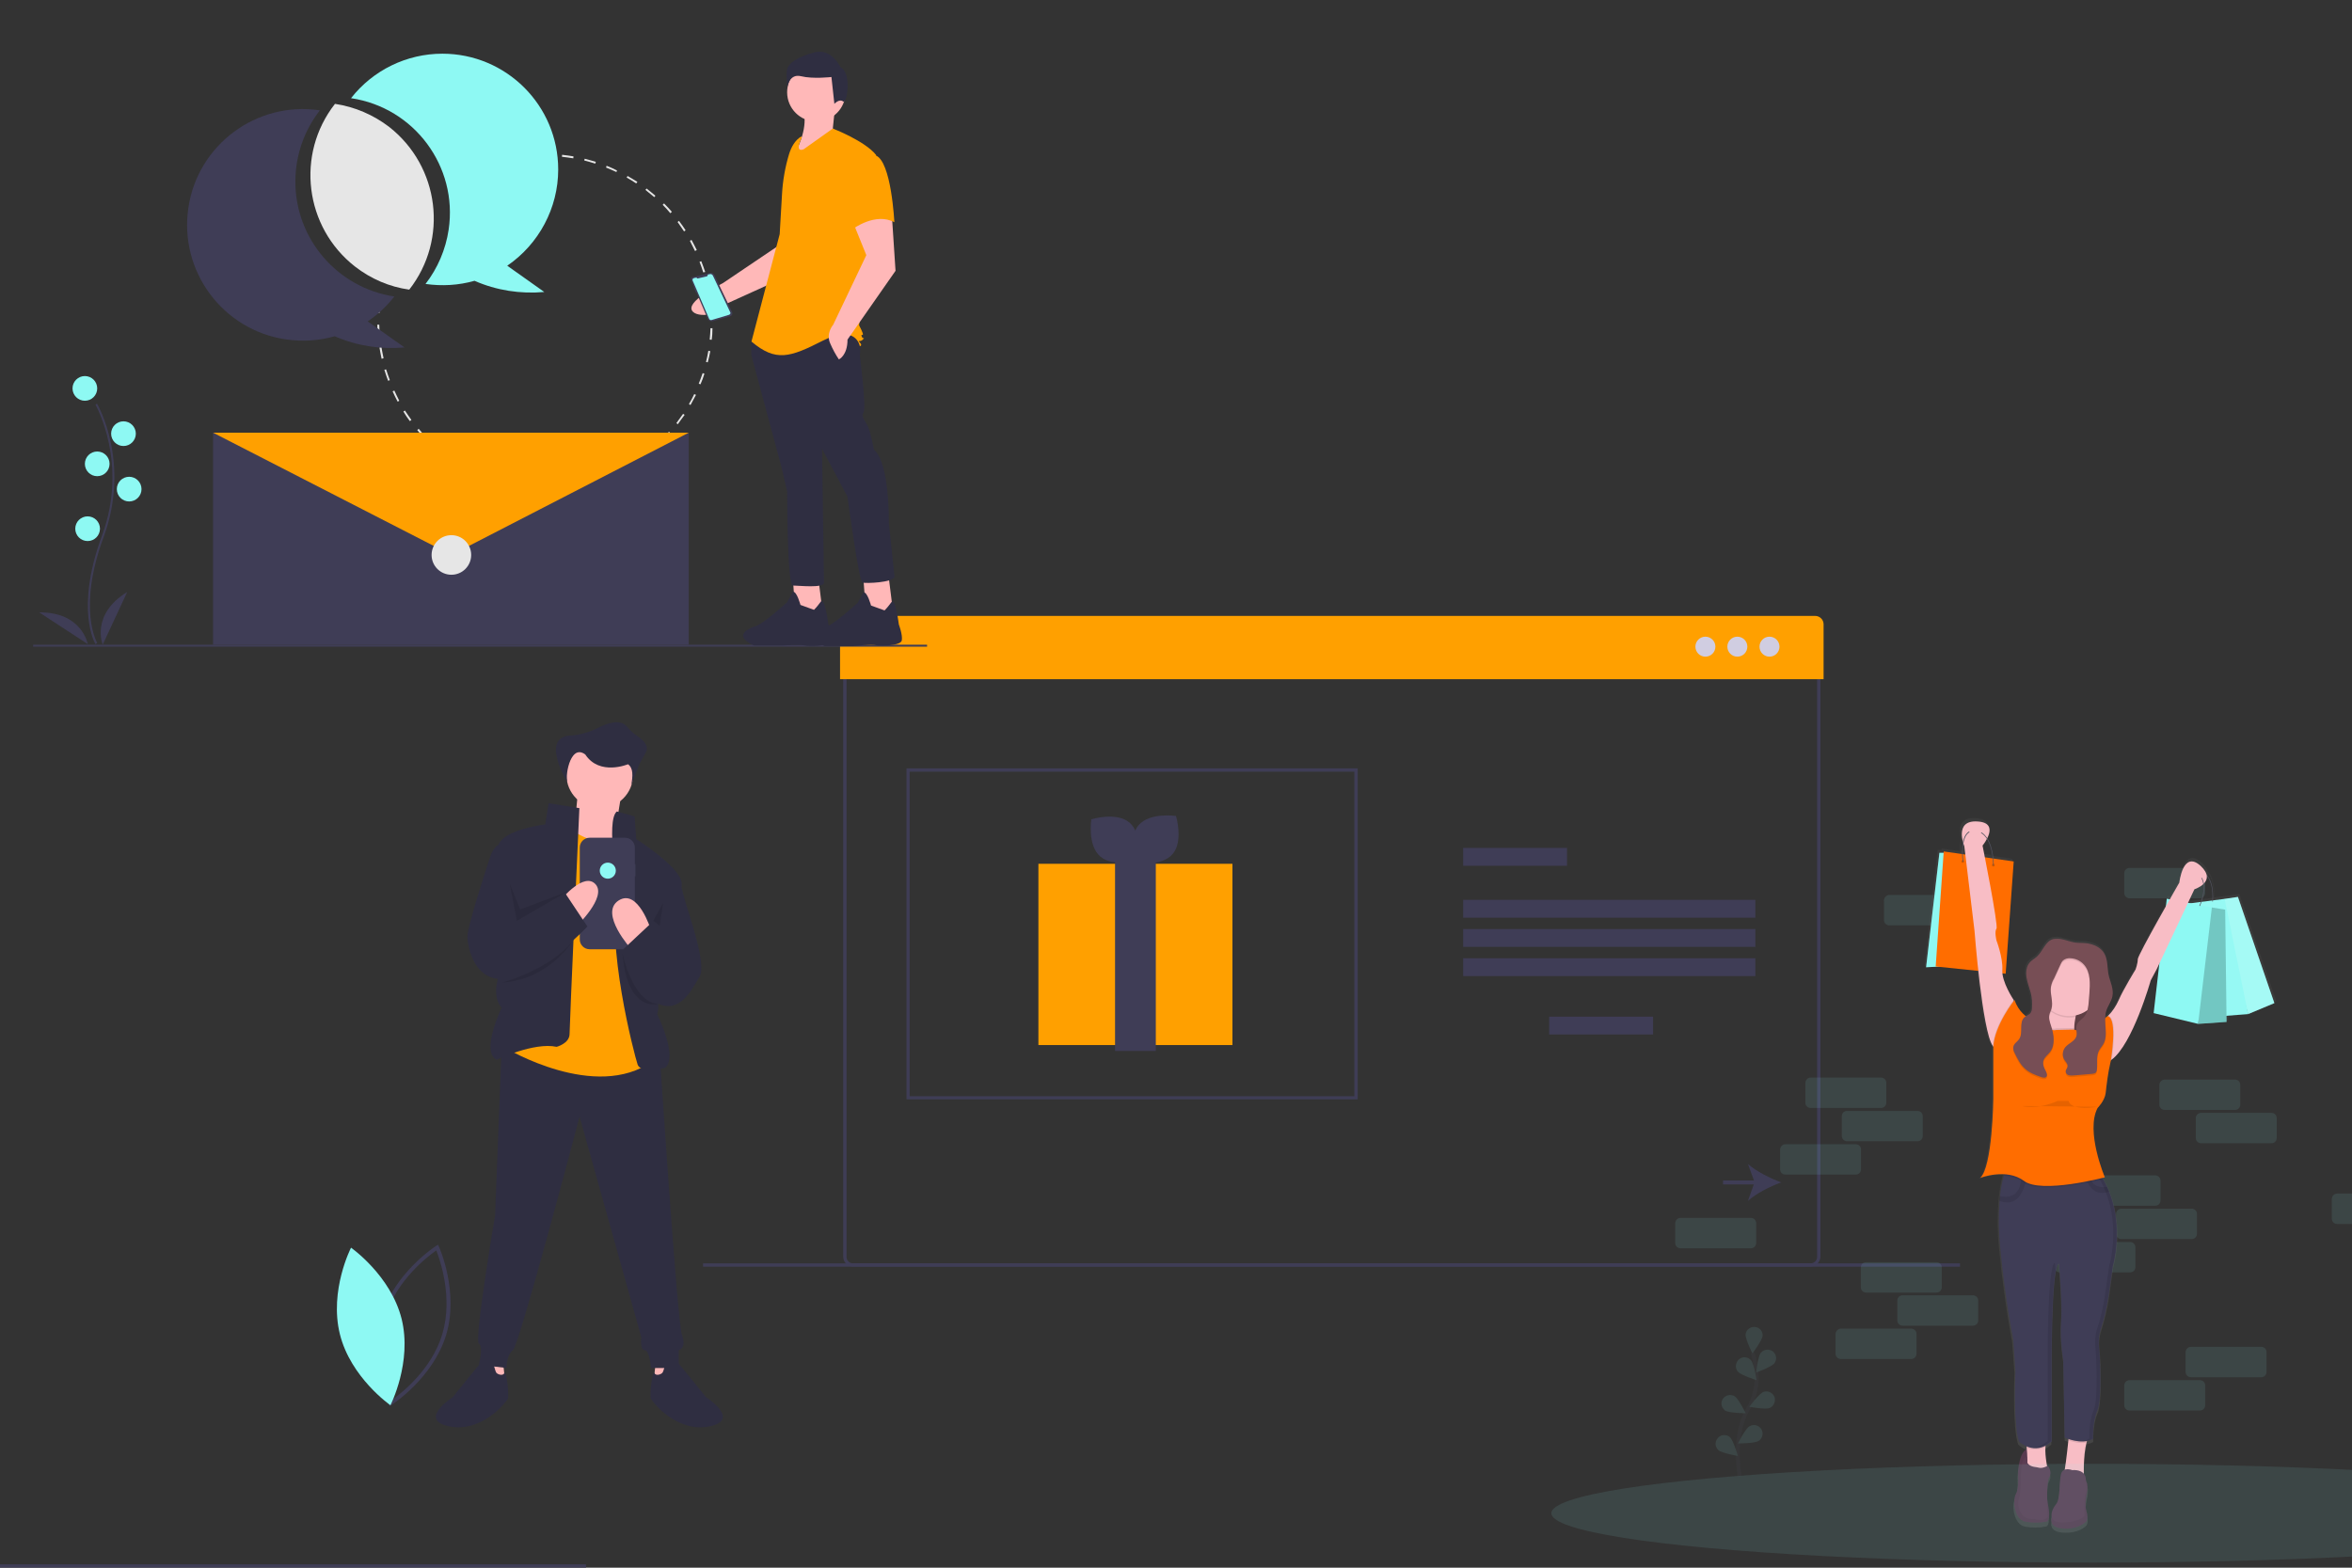 <?xml version="1.0" encoding="utf-8"?>
<!-- Generator: Adobe Illustrator 24.3.0, SVG Export Plug-In . SVG Version: 6.00 Build 0)  -->
<svg version="1.1" id="aced5027-7764-4d9c-85f3-702f4c5cb940"
	 xmlns="http://www.w3.org/2000/svg" xmlns:xlink="http://www.w3.org/1999/xlink" x="0px" y="0px" viewBox="0 0 1200 800"
	 style="enable-background:new 0 0 1200 800;" xml:space="preserve">
<rect x="0" y="0" width="1200" height="800" fill="#333333" stroke="none"/>
<style type="text/css">
	.st0{fill:#3F3D56;}
	.st1{fill:#8EF9F3;}
	.st2{fill:#FFA000;}
	.st3{fill:#D0CDE1;}
	.st4{fill:#FFB8B8;}
	.st5{fill:#2F2E41;}
	.st6{opacity:0.1;enable-background:new    ;}
	.st7{fill:#E6E6E6;}
	.st8{opacity:0.1;fill:#8EF9F3;enable-background:new    ;}
	.st9{fill:url(#SVGID_1_);}
	.st10{opacity:0.2;fill:#FFFFFF;enable-background:new    ;}
	.st11{opacity:7.000000e-02;fill:#FFFFFF;enable-background:new    ;}
	.st12{fill:#535461;}
	.st13{fill:#774E55;}
	.st14{opacity:0.2;enable-background:new    ;}
	.st15{opacity:0.2;fill:#8EF9F3;enable-background:new    ;}
	.st16{fill:#FF6D00;}
	.st17{fill:#5C3D53;}
	.st18{opacity:5.000000e-02;enable-background:new    ;}
	.st19{fill:#F8BDC5;}
	.st20{opacity:0.1;}
	.st21{fill:none;stroke:#535461;stroke-width:2;stroke-miterlimit:10;}
</style>
<g>
	<rect y="798.3" class="st0" width="299" height="2"/>
	<g>
		<path class="st0" d="M198.8,717.5l-0.5-1.1c-0.1-0.2-10.3-23-3.6-45s27.6-35.5,27.8-35.6l1-0.6l0.5,1.1c0.1,0.2,10.3,23,3.6,45
			s-27.6,35.5-27.8,35.6L198.8,717.5z M196.6,672c-5.5,18.6,1.2,37.8,3.1,42.6c4.1-2.9,20.5-15.2,26-33.9
			c5.5-18.6-1.2-37.8-3.1-42.6C218.4,641,202.1,653.4,196.6,672z"/>
		<path class="st1" d="M204.9,673c5.5,22.2-5.7,44.1-5.7,44.1s-20.3-14.1-25.8-36.3c-5.5-22.3,5.7-44.1,5.7-44.1
			S199.3,650.8,204.9,673z"/>
		<path class="st0" d="M923.7,646.3H435.2c-2.7,0-5-2.2-5-5V340.8c0-2.7,2.2-5,5-5h488.6c2.7,0,5,2.2,5,5v300.6
			C928.7,644.1,926.4,646.3,923.7,646.3z M435.2,337.5c-1.8,0-3.3,1.5-3.3,3.3v300.6c0,1.8,1.5,3.3,3.3,3.3h488.6
			c1.8,0,3.3-1.5,3.3-3.3V340.8c0-1.8-1.5-3.3-3.3-3.3H435.2z"/>
		<path class="st2" d="M926.1,314.3H432.7c-2.3,0-4.1,1.8-4.1,4.1v28.2h501.8v-28.2C930.3,316.1,928.4,314.3,926.1,314.3z"/>
		<circle class="st3" cx="870.1" cy="330" r="5.1"/>
		<circle class="st3" cx="886.4" cy="330" r="5.1"/>
		<circle class="st3" cx="902.8" cy="330" r="5.1"/>
		<path class="st0" d="M692.7,561H462.5V392.1h230.2V561z M464.1,559.4H691V393.8H464.1V559.4L464.1,559.4z"/>
		<rect x="746.5" y="432.7" class="st0" width="53" height="9.1"/>
		<rect x="790.4" y="518.8" class="st0" width="53" height="9.1"/>
		<rect x="746.5" y="459.2" class="st0" width="149.1" height="9.1"/>
		<rect x="746.5" y="474.1" class="st0" width="149.1" height="9.1"/>
		<rect x="746.5" y="489" class="st0" width="149.1" height="9.1"/>
		<path class="st0" d="M891.8,612.8c4.3-3.8,11.3-7.4,17-9.4c-5.6-2.1-12.7-5.6-17-9.4l3.1,8.4h-15.8v2h15.7L891.8,612.8z"/>
		<rect x="358.7" y="644.7" class="st0" width="641.3" height="1.7"/>
		<rect x="529.8" y="440.8" class="st2" width="99" height="92.5"/>
		<rect x="568.9" y="438.3" class="st0" width="20.8" height="98"/>
		<path class="st0" d="M576.3,419.8c6.6,5.7,4.6,19,4.6,19s-12.8,4.1-19.5-1.7c-6.7-5.7-4.6-19-4.6-19S569.6,414.1,576.3,419.8z"/>
		<path class="st0" d="M598.3,435.8c-5.6,6.6-19,4.6-19,4.6s-4.1-12.8,1.7-19.4c5.8-6.6,19-4.6,19-4.6S603.9,429.2,598.3,435.8z"/>
		<polygon class="st4" points="256.7,695.6 257.5,703 250.1,702.2 250.1,693.1 		"/>
		<polygon class="st4" points="334.5,695.6 333.7,703 341.2,702.2 341.2,693.1 		"/>
		<path class="st5" d="M255.9,534.9l-3.3,85.3c0,0-10.8,63.8-8.3,65.4c2.5,1.7,0,10.8,0,10.8l14.1,1.7c0,0,0-6.6,3.3-9.1
			c3.3-2.5,34-119.2,34-119.2l31.5,112.6c0,0-0.8,6.6,1.7,6.6s3.3,9.1,3.3,9.1h14.1V689c0,0,4.1-0.8,1.7-7.5
			c-2.5-6.6-11.6-146.6-11.6-146.6H255.9L255.9,534.9z"/>
		<path class="st5" d="M251.7,695.6c0,0-4.1-2.5-5.8-0.8C244.2,696.5,231,713,231,713s-18.2,11.6-1.7,14.9
			c16.6,3.3,29-12.4,29.8-14.1c0.8-1.7-0.8-14.9-1.7-13.2c-0.8,1.7-3.3,0.8-4.1,0C252.6,699.7,251.7,695.6,251.7,695.6z"/>
		<path class="st5" d="M339.5,695.6c0,0,4.1-2.5,5.8-0.8c1.7,1.7,14.9,18.2,14.9,18.2s18.2,11.6,1.7,14.9
			c-16.6,3.3-29-12.4-29.8-14.1c-0.8-1.7,0.8-14.9,1.7-13.2c0.8,1.7,3.3,0.8,4.1,0C338.7,699.7,339.5,695.6,339.5,695.6z"/>
		<circle class="st4" cx="306" cy="395.4" r="17"/>
		<polygon class="st4" points="294.8,404.9 292.3,430.6 312.2,434.8 317.2,404.1 		"/>
		<path class="st2" d="M315.5,424.8c0,0-5,10.8-23.2-0.8l-34,111c0,0,45.5,27.3,74.5,6.6l-9.9-111.8L315.5,424.8z"/>
		<path class="st5" d="M295.6,412.4l-15.7-2.5l-1.7,10.8c0,0-21.5,2.5-24,10.8l2.5,61.3c0,0-7.5,13.2-0.8,21.5
			c0,0-10.8,22.4-2.5,26.5c0,0,19-9.1,30.6-6.6c0,0,6.6-1.7,6.6-6.6S295.6,412.4,295.6,412.4z"/>
		<path class="st5" d="M314.7,414.1l9.1,2.5l0.8,11.6c0,0,22.4,14.1,23.2,22.4c0.8,8.3-16.6,48-16.6,48s6.6,11.6,4.1,19
			c0,0,10.8,21.5,4.1,27.3c0,0-12.4,3.3-14.1-1.7s-16.6-62.1-9.9-89.4C315.5,453.8,308.9,419,314.7,414.1z"/>
		<path class="st0" d="M324.2,441h-0.3v-8.5c0-2.7-2.2-5-5-5l0,0h-18.1c-2.7,0-5,2.2-5,5l0,0v46.9c0,2.7,2.2,5,5,5l0,0h18.1
			c2.7,0,5-2.2,5-5l0,0v-32.2h0.3V441z"/>
		<path class="st4" d="M332.1,474.5c0,0-6.6-21.5-16.6-14.9c-9.9,6.6,6.6,24.8,6.6,24.8L332.1,474.5z"/>
		<path class="st4" d="M286.5,458.8c0,0,11.6-14.1,17.4-7.5s-9.9,21.5-9.9,21.5L286.5,458.8z"/>
		<path class="st5" d="M256.7,430.6c0,0-4.1-0.8-6.6,6.6c-2.5,7.5-11.6,35.6-11.6,40.6s3.3,24.8,21.5,21.5
			c18.2-3.3,39.7-26.5,39.7-26.5l-11.6-17.4l-24.8,14.9L256.7,430.6z"/>
		<polygon class="st6" points="260.3,452.1 263.7,469.9 289.4,455 265.4,464.1 260.1,451 		"/>
		<polygon class="st6" points="333.3,469.9 336.6,472.4 338.3,460.8 		"/>
		<path class="st6" d="M256.3,501.4c0,0,24.3-6.6,35.8-21.1C292.1,480.3,280.3,499.8,256.3,501.4z"/>
		<path class="st6" d="M317.6,486.5c0,0,5.1,25.1,18.3,25.8C335.9,512.3,320,517.1,317.6,486.5z"/>
		<path class="st5" d="M344.5,447.2c0,0,2.5,1.7,4.1,9.1c1.7,7.5,12.4,35.6,8.3,42.2c-4.1,6.6-10.8,21.5-24.8,11.6L318,484.4
			l14.1-13.2l5.8,4.1L344.5,447.2z"/>
		<path class="st5" d="M289.7,399.7c0,0-14.2-23.1,0.9-24.3c5.1-0.3,10-1.7,14.6-4c5.1-2.6,11.3-4.5,14.7-0.6
			c1.5,1.8,3.1,3.4,5.1,4.7c3,2,6.4,5.1,4.5,8.5l-3.1,5.6l-4.4,11.2c1-4.8,1.1-8.9-1.6-10.8c0,0-14.5,6.1-21.8-5
			C290.5,379,287.9,398.2,289.7,399.7z"/>
		<circle class="st1" cx="310.1" cy="444.3" r="4.1"/>
	</g>
</g>
<g>
	<path class="st7" d="M280.9,79.7c-1,0-1.9-0.1-2.9-0.1v-1c1,0,2,0,2.9,0.1V79.7z"/>
	<path class="st7" d="M278.1,249.8c-1.3,0-2.6,0-3.9-0.1l0.1-1c1.9,0.1,3.9,0.1,5.8,0.1v1C279.4,249.8,278.7,249.8,278.1,249.8z
		 M286,249.4l-0.1-1c1.9-0.2,3.9-0.4,5.8-0.7l0.2,1C289.8,248.9,287.9,249.2,286,249.4z M268.4,249.2c-2-0.2-3.9-0.5-5.8-0.8
		l0.2-0.9c1.9,0.3,3.8,0.7,5.8,0.8L268.4,249.2z M297.5,247.5l-0.2-0.9c1.9-0.4,3.8-0.9,5.6-1.5l0.2,0.9
		C301.3,246.6,299.4,247.1,297.5,247.5z M256.8,247.1c-1.9-0.5-3.8-1.1-5.6-1.6l0.3-0.9c1.8,0.6,3.7,1.2,5.6,1.6L256.8,247.1z
		 M308.7,244.1l-0.3-0.9c1.8-0.7,3.6-1.5,5.3-2.2l0.4,0.9C312.4,242.6,310.6,243.4,308.7,244.1L308.7,244.1z M245.7,243.4
		c-1.8-0.7-3.6-1.6-5.3-2.4l0.4-0.8c1.7,0.8,3.5,1.6,5.3,2.4L245.7,243.4z M319.4,239.2l-0.5-0.8c1.6-0.9,3.4-1.9,4.9-3l0.5,0.8
		C322.7,237.2,321,238.3,319.4,239.2z M235.2,238.3c-1.7-1-3.4-2.1-4.9-3.1l0.6-0.8c1.6,1.1,3.2,2.1,4.9,3L235.2,238.3z
		 M329.1,232.8l-0.6-0.7c1.6-1.2,3-2.4,4.5-3.6l0.7,0.7C332.3,230.4,330.7,231.7,329.1,232.8L329.1,232.8z M225.5,231.7
		c-1.6-1.2-3-2.5-4.5-3.8l0.7-0.7c1.4,1.3,3,2.5,4.4,3.7L225.5,231.7z M338,225.2l-0.7-0.7c1.4-1.3,2.7-2.8,4-4.2l0.7,0.7
		C340.8,222.4,339.4,223.9,338,225.2z M216.8,223.9c-1.4-1.4-2.7-2.9-3.9-4.4l0.7-0.7c1.2,1.5,2.5,2.9,3.9,4.3L216.8,223.9z
		 M345.8,216.5l-0.7-0.6c1.2-1.6,2.3-3.1,3.4-4.7l0.8,0.5C348.1,213.2,347,214.9,345.8,216.5L345.8,216.5z M209.1,214.9
		c-1.2-1.6-2.3-3.2-3.3-4.9l0.8-0.5c1.1,1.6,2.1,3.2,3.3,4.8L209.1,214.9z M352.3,206.7l-0.8-0.5c1-1.6,1.9-3.4,2.7-5.1l0.9,0.4
		C354.2,203.2,353.3,204.9,352.3,206.7L352.3,206.7z M202.9,205c-0.9-1.7-1.8-3.5-2.6-5.3l0.9-0.4c0.8,1.7,1.6,3.5,2.5,5.2
		L202.9,205z M357.4,196.1l-0.9-0.3c0.7-1.8,1.4-3.6,2-5.4l0.9,0.3C358.9,192.4,358.2,194.3,357.4,196.1z M198,194.3
		c-0.7-1.8-1.3-3.7-1.9-5.6l0.9-0.2c0.6,1.8,1.2,3.7,1.9,5.5L198,194.3z M361.1,184.9l-0.9-0.2c0.5-1.9,0.9-3.8,1.2-5.7l1,0.2
		C362,181.2,361.6,183.1,361.1,184.9z M194.7,183.1c-0.4-1.9-0.8-3.9-1.1-5.8l1-0.2c0.3,1.9,0.7,3.8,1.1,5.7L194.7,183.1z
		 M363.1,173.4l-1-0.1c0.2-1.9,0.3-3.9,0.4-5.8h1C363.5,169.5,363.4,171.5,363.1,173.4z M192.8,171.5c-0.2-2-0.2-3.9-0.3-5.8h1
		c0,1.9,0.2,3.9,0.3,5.8L192.8,171.5z M362.6,161.8c-0.1-1.9-0.2-3.9-0.3-5.8l1-0.1c0.2,2,0.3,3.9,0.3,5.8H362.6z M361.6,150.2
		c-0.3-1.9-0.7-3.8-1.2-5.7l0.9-0.2c0.4,1.9,0.8,3.8,1.2,5.8L361.6,150.2z M358.8,139c-0.6-1.8-1.2-3.7-1.9-5.4l0.9-0.3
		c0.7,1.8,1.4,3.7,2,5.5L358.8,139z M354.6,128.1c-0.8-1.7-1.7-3.5-2.6-5.2l0.8-0.5c1,1.7,1.8,3.5,2.7,5.2L354.6,128.1z M349,118.1
		c-1.1-1.6-2.1-3.2-3.3-4.8l0.7-0.6c1.2,1.6,2.3,3.1,3.4,4.8L349,118.1z M342,108.8c-1.2-1.5-2.5-2.9-3.9-4.3l0.7-0.7
		c1.4,1.4,2.7,2.8,4,4.3L342,108.8z M333.8,100.6c-1.5-1.2-3-2.5-4.5-3.7l0.6-0.7c1.6,1.2,3,2.5,4.5,3.7L333.8,100.6z M324.6,93.6
		c-1.6-1.1-3.3-2.1-4.9-3l0.5-0.8c1.7,1,3.4,2,5,3L324.6,93.6z M314.5,87.8c-1.7-0.8-3.5-1.6-5.3-2.3l0.3-0.9
		c1.8,0.7,3.6,1.5,5.3,2.4L314.5,87.8z M303.7,83.5c-1.8-0.6-3.7-1.1-5.6-1.6l0.2-0.9c1.9,0.5,3.8,1,5.7,1.6L303.7,83.5z
		 M292.5,80.8c-1.9-0.3-3.9-0.6-5.8-0.8l0.1-1c2,0.2,3.9,0.5,5.8,0.8L292.5,80.8z"/>
	<path class="st7" d="M193.6,159.7l-1-0.1c0.1-1,0.1-2,0.2-2.9l1,0.1C193.8,157.8,193.7,158.8,193.6,159.7z"/>
	<polygon class="st0" points="351.4,329 108.7,329 108.7,220.8 230,275.3 351.4,220.8 	"/>
	<polygon class="st2" points="108.7,220.8 351.4,220.8 230.3,283.2 	"/>
	<circle class="st7" cx="230.3" cy="283.2" r="10.1"/>
	<path class="st0" d="M48.7,328.7c-0.1-0.2-2.7-4.5-3.6-13.6c-0.8-8.3-0.3-22.2,6.9-41.7c13.7-36.9-3.1-66.5-3.3-66.9l0.8-0.5
		c0.1,0.1,4.4,7.6,7,19.7c3.4,16,2.1,32.7-3.5,48c-13.7,36.8-3.5,54.2-3.4,54.4L48.7,328.7z"/>
	<circle class="st1" cx="43.3" cy="198.2" r="6.3"/>
	<circle class="st1" cx="63" cy="221.3" r="6.3"/>
	<circle class="st1" cx="49.6" cy="236.7" r="6.3"/>
	<circle class="st1" cx="65.9" cy="249.6" r="6.3"/>
	<circle class="st1" cx="44.7" cy="269.8" r="6.3"/>
	<path class="st0" d="M52.4,329c0,0-6.3-15.4,12.5-26.9L52.4,329z"/>
	<path class="st0" d="M44.8,328.7c0,0-2.9-16.4-24.8-16.2L44.8,328.7z"/>
	<path class="st0" d="M150.7,92.7c0-13.2,4.4-26,12.5-36.4c-32.3-4.8-62.4,17.6-67.1,49.8c-4.8,32.3,17.6,62.4,49.8,67.1
		c8.3,1.2,16.8,0.7,24.9-1.6c11.2,4.9,23.4,6.8,35.6,5.7L187.6,164c5.2-3.5,9.7-7.7,13.6-12.7C172.2,146.9,150.7,122,150.7,92.7z"/>
	<path class="st1" d="M284.8,86.5c0-32.7-26.5-59.1-59.1-59.1c-18.2,0-35.4,8.4-46.6,22.7c32.3,4.8,54.6,34.9,49.8,67.1
		c-1.5,10.1-5.6,19.7-11.8,27.7c8.4,1.2,16.9,0.7,25-1.6c11.2,4.9,23.4,6.8,35.6,5.7l-18.9-13.4C275,124.5,284.8,106.1,284.8,86.5z"
		/>
	<path class="st7" d="M170.9,53c-20.1,25.7-15.5,62.9,10.2,83c8.1,6.3,17.6,10.4,27.7,11.8c20.1-25.7,15.5-62.8-10.2-83
		C190.5,58.6,181,54.5,170.9,53z"/>
	<rect x="16.9" y="329" class="st0" width="456.1" height="1"/>
	<path class="st4" d="M404.3,103.5l-2.9,19l-32.6,22c0,0-17.1,8.2-16,13.3c1,4.5,14.1,4,18.3-3l39-17.7l13-25.8L404.3,103.5z"/>
	<polygon class="st4" points="404.5,294.8 405.9,315 419.9,314 417.5,294.8 	"/>
	<path class="st5" d="M408.4,308.7c0,0-1.9-7.2-3.9-6.7l-2.9,5.3c0,0-13,12-16.9,12.5c0,0-12.5,3.9,0,9.6h14.4c0,0,9.6-0.5,11.5,0
		c1.9,0.5,13,0.5,13.5-2.4c0.5-2.9-1.5-8.6-1.5-8.6s-1.8-14.1-3.8-11.4c-1.1,1.5-2.2,2.9-3.5,4.2L408.4,308.7z"/>
	<polygon class="st4" points="440.5,295.1 442,315.2 455.9,314.3 453.5,295.1 	"/>
	<path class="st5" d="M444.4,309c0,0-1.9-7.2-3.9-6.7l-2.9,5.3c0,0-13,12-16.9,12.5c0,0-12.5,3.9,0,9.6h14.4c0,0,9.6-1,11.5-0.5
		c1.9,0.5,13,0.5,13.5-2.4c0.5-2.9-1.5-8.1-1.5-8.1s-1.8-14.1-3.8-11.4c-1.1,1.5-2.2,2.9-3.5,4.2L444.4,309z"/>
	<path class="st5" d="M385.7,171l-2.4,3.4v6.7l15.4,57.2l2.9,12.5c0,0,0,48,2.9,48s15.9,1.5,15.9-1.5c0-3-1-68.3-1-68.3l13,24.5
		c0,0,5.8,43.3,7.6,43.8c1.9,0.5,15.4,0,16.4-2.9l-2.9-27.4c0,0,0.5-30.8-7.6-37.5c0,0-1.5-8.1-2.9-11.5c-1.5-3.4-3.9-5.3-2.4-7.6
		c1.5-2.4-1.9-28.9-1.9-28.9s1-8.1-1-10.6C435.8,168.7,385.7,171,385.7,171z"/>
	<circle class="st4" cx="416.5" cy="47.1" r="14.9"/>
	<path class="st4" d="M425.9,56l-1,9.6l3.9,3.4l-24.5,11.5c6-10.3,7.8-19.7,4.8-26.4L425.9,56z"/>
	<path class="st2" d="M409,70.4c0,0-3.9,7.6,1,5.8l14.9-10.6c0,0,16.4,6.3,22.1,13.5l-4.8,50.9l-3.9,36c0,0,2.4,4.4,1.9,4.8
		c-0.5,0.5-1-0.5-0.5,1c0.5,1.5,1.9,0,0.5,1.5c-1.4,1.5-2.9,0-1.5,1.5c1.5,1.5,0,1.9,0,1.9s-1.9-11.5-18.8-2.9
		c-16.9,8.6-24,11-36.5,0.5l14.4-54.8l1.2-20.6c0.4-6.9,1.6-13.7,3.6-20.3c1.1-3.5,3-7.1,6.3-9L409,70.4L409,70.4L409,70.4z"/>
	<path class="st4" d="M434.8,112.4l7.2,17.8l-16.9,35.5c0,0-3.9,4.4-1.5,9.6c1.2,2.8,2.7,5.6,4.4,8.1c0,0,4.4-1.9,4.4-10.1
		l24.5-35.1l-1.9-28.9L434.8,112.4z"/>
	<path class="st2" d="M433.8,80.7c0,0-6.7,6.7-3.9,17.3c2.9,10.6,5.3,18.8,5.3,18.8s11.5-8.6,21.1-3.4c0,0-1.5-31.3-9.6-34.1
		S433.8,80.7,433.8,80.7z"/>
	<path class="st5" d="M428.8,34.3c0,0-4.5-9.9-13.2-7.6c-8.7,2.3-13.7,5.7-14.1,9.1s0.2,8.6,0.2,8.6s1-7,7-5.5
		c6.1,1.5,15.5,0.4,15.5,0.4l1.5,13.7c0,0,2.5-2.8,4.5-1.2C432.1,53.2,434.8,37.3,428.8,34.3z"/>
	<path class="st0" d="M353.4,141.4L353.4,141.4l8.9-2.1c0.9-0.2,1.8,0.2,2.2,1.1l9,18.8c0.4,0.7,0.1,1.7-0.7,2.1
		c-0.1,0-0.2,0.1-0.2,0.1l-9,2.5c-1,0.2-2.1-0.2-2.5-1.2l-5.8-13.5l-0.2,0.1l-1.1-2.5l0.2-0.1l-1.6-3.8c-0.2-0.6,0-1.3,0.7-1.6
		C353.2,141.5,353.3,141.4,353.4,141.4z"/>
	<path class="st1" d="M361.1,140.1l1.1-0.2c0.6-0.2,1.2,0.2,1.5,0.7l8.9,18.8c0.2,0.4,0,0.9-0.4,1.1c0,0-0.1,0-0.1,0.1l-9,2.7
		c-0.5,0.2-1.1-0.1-1.3-0.6l-8.4-19.5c-0.2-0.5,0-1.1,0.5-1.2c0.1,0,0.1,0,0.2-0.1l1-0.2c0.2-0.1,0.4,0.1,0.5,0.2l0,0
		c0.1,0.2,0.2,0.2,0.4,0.2l4.7-1.1C361,140.8,361.2,140.4,361.1,140.1L361.1,140.1z"/>
</g>
<g>
	<path class="st8" d="M963.9,456.7h35.9c1.5,0,2.7,1.2,2.7,2.7v10.1c0,1.5-1.2,2.7-2.7,2.7h-35.9c-1.5,0-2.7-1.2-2.7-2.7v-10.1
		C961.3,458,962.5,456.7,963.9,456.7z"/>
	<path class="st8" d="M1086.5,442.9h35.9c1.5,0,2.7,1.2,2.7,2.7v10.1c0,1.5-1.2,2.7-2.7,2.7h-35.9c-1.5,0-2.7-1.2-2.7-2.7v-10.1
		C1083.8,444.1,1085,442.9,1086.5,442.9z"/>
	<path class="st8" d="M1063.7,599.8h35.9c1.5,0,2.7,1.2,2.7,2.7v10.1c0,1.5-1.2,2.7-2.7,2.7h-35.9c-1.5,0-2.7-1.2-2.7-2.7v-10.1
		C1061.1,601,1062.3,599.8,1063.7,599.8z"/>
	<path class="st8" d="M1082.3,616.8h35.9c1.5,0,2.7,1.2,2.7,2.7v10.1c0,1.5-1.2,2.7-2.7,2.7h-35.9c-1.5,0-2.7-1.2-2.7-2.7v-10.1
		C1079.6,618,1080.9,616.8,1082.3,616.8z"/>
	<path class="st8" d="M1192.4,609.1h35.9c1.5,0,2.7,1.2,2.7,2.7v10.1c0,1.5-1.2,2.7-2.7,2.7h-35.9c-1.5,0-2.7-1.2-2.7-2.7v-10.2
		C1189.8,610.3,1190.9,609.1,1192.4,609.1z"/>
	<path class="st8" d="M857.4,621.5h35.9c1.5,0,2.7,1.2,2.7,2.7v10.1c0,1.5-1.2,2.7-2.7,2.7h-35.9c-1.5,0-2.7-1.2-2.7-2.7v-10.1
		C854.8,622.6,856,621.5,857.4,621.5z"/>
	<path class="st8" d="M1050.9,633.8h35.9c1.5,0,2.7,1.2,2.7,2.7v10.1c0,1.5-1.2,2.7-2.7,2.7h-35.9c-1.5,0-2.7-1.2-2.7-2.7v-10.1
		C1048.3,635,1049.4,633.8,1050.9,633.8z"/>
	
		<linearGradient id="SVGID_1_" gradientUnits="userSpaceOnUse" x1="1134.65" y1="-638.711" x2="1134.65" y2="-274" gradientTransform="matrix(1 0 0 -1 -63 143.5)">
		<stop  offset="0" style="stop-color:#808080;stop-opacity:0.25"/>
		<stop  offset="0.54" style="stop-color:#808080;stop-opacity:0.12"/>
		<stop  offset="1" style="stop-color:#808080;stop-opacity:0.1"/>
	</linearGradient>
	<path class="st9" d="M1161.4,510.9l-18.9-54.7l-6.8,1l-6.1,0.7c0.2-2.1,0.4-9.5-3.3-13.3c-0.3-1.3-1.3-2.8-3.2-4.5
		c-9-8.2-10.9,8.7-10.9,8.7s-2.1,3.6-4.9,8.6l-1.5-0.2l-0.4,3.7c-6.2,11.1-14.6,26.1-14.6,27.5c0,2.2-1.2,5.2-1.2,5.2
		s-6.4,10.6-8.7,15.8c-1.3,3.1-3.2,5.9-5.7,8.2c0,0-0.6,0.4-1.4,1c0.1-1,0.2-2,0.5-2.9c0.8-2.7,2.7-5,3.2-7.7c0.1-0.7,0.2-1.3,0.2-2
		c0.1-3.2-1.5-6.4-2.1-9.6c-0.7-3.7-0.3-7.9-2.3-11.1c-1.6-2.5-4.2-4.1-7.2-4.7c-2.6-0.7-5.2-0.4-7.8-0.7c-2.4-0.2-4.7-1.3-7.2-1.7
		c-1.3-0.2-2.7-0.2-3.9,0c-4.1,1.2-5.4,6.3-8.6,9.2c-1.2,1-2.5,1.7-3.6,2.8c-1.5,1.7-2,3.9-1.9,6.2c0,0.7,0,1.5,0.2,2.2
		c0.4,2.7,1.4,5.2,2.1,7.9c0.5,1.9,0.7,4,0.7,6c0,0.4,0,0.9,0,1.3c0,0.9-0.2,1.8-0.7,2.6c-0.6,0.7-1.5,1.2-2.3,1.7
		c-2.7-2.2-4.8-5.1-5.9-8.4c0,0-0.2,0.2-0.4,0.5v-0.5c0,0-5.2-7.6-5.9-13.7l1.8,0.2l4.1-57.9l-10.5-1.6c-0.3-3-1.1-7.3-3.2-10.5
		c1.7-3.5,2.7-8.2-5.1-8.7c-9.1-0.6-8.5,6.5-7.6,10.4c-0.4,2.1-0.6,4.2-0.5,6.4l-9.2-1.3l-0.1,0.7h-2l-6.7,59.1l5.7-0.2l21,2.2
		c1.7,15.3,4.3,34.2,7.5,38.7c0.1,0.2,0.2,0.3,0.3,0.4v27c0,0-0.4,35-6.7,40.6c3.9-1.4,8.1-2.1,12.2-1.9c-0.1,0.2-0.2,0.5-0.2,0.7
		c-0.9,3.5-1.6,7-1.9,10.6c-0.1,0.7-0.2,1.6-0.2,2.5c-0.6,7.8-0.5,15.7,0.3,23.5c2.7,27.9,6.7,47.7,6.7,47.7l1.2,16.1
		c0,0-1.2,27.5,1.9,36.5c1.2,1.1,2.4,1.9,3.8,2.5c0,0.2,0.1,0.5,0.1,0.7s0.1,0.7,0.1,1.1c-1.3,0.6-3.8,3.1-4.4,12.6
		c0,0,0.7,7.2-1.2,10.6c-1.9,3.4-0.7,13.1,4.9,14.3c3.6,0.7,7.3,0.7,10.9,0c0,0,2.7,0,0.7-9.4l-0.3-2.4c0-4.7,0.2-9.6,1.1-11.1
		c1.9-3-0.7-6-0.7-6s-0.2,0.1-0.5,0.2c-0.5-2.6-1.1-6.8-0.9-10.1c0-0.2,0.1-0.5,0.1-0.8c1.2-0.6,2.2-1.3,3.2-2.2v-35.7
		c0,0-0.4-54.9,3.7-56.1c0,0,1.9,20,1.2,29.7c-0.7,9.7,1.2,20.3,1.2,20.3l0.7,39.8c0,0,0.7,0.3,1.9,0.7l-0.1,0.7
		c-0.5,4.4-1.2,11.1-1.8,15.2c-0.9,0.3-1.6,1.2-1.8,2.1c-1.2,3.7-0.4,13.1-2.7,15.8c-1.3,1.6-2.9,4.7-2.2,6.9
		c-0.5,1.9-0.2,5,5.5,5.5c8.7,0.7,12.4-3.7,12.4-3.7s1.2-1.9,0-5.2c-1.2-3.4,0.4-9.4,0.4-9.4s0.8-5.1-0.5-5.7c-0.1-0.6-0.2-1-0.2-1
		c0-1.2-0.4-2.2-1.2-3.2c0-3.9,0.2-11.2,1.5-16.1c0.1-0.2,0.2-0.5,0.2-0.8c1.1-0.2,2.2-0.6,3.2-1.1c0,0-0.4-8.7,2.2-14.6
		c2.7-6,1.2-30.1,1.2-30.1s-1.2-6.3,0.5-11.5c1.8-5.7,3.2-11.5,4.1-17.4l2.2-15.6c0,0,5.8-18.9-1.8-38.3c-0.3-0.8-0.7-1.6-1-2.4
		c-0.7-1.4-1.3-2.8-2.2-4.2c-0.1-0.2-0.2-0.4-0.4-0.7c0.8-0.2,1.2-0.3,1.2-0.3s-10.1-23.7-3.7-35.7c0,0,3.6-3.6,4.1-7.6
		c0.7-5.2,1.3-10.5,2.5-15.6l0.2-0.9c0,0,0-0.2,0.1-0.5c0.2-0.1,0.2-0.2,0.4-0.3c10.8-7.9,20.2-40.9,20.2-40.9l3-5.7l1.4-3
		l-2.9,25.6l23,5.7l14.6-1.2v-3.2l11.1-0.8L1161.4,510.9z M1016,436.3l-4.1-0.6c-0.7-3.7-1.2-6.1-1.2-6.1c0.8-1.1,1.6-2.2,2.2-3.4
		C1014.9,429.2,1015.7,433.4,1016,436.3L1016,436.3z M1000.8,428.4c0.2,1,0.5,1.6,0.5,1.6l0.5,4.2l-1.4-0.2
		C1000.4,432.1,1000.4,430.2,1000.8,428.4L1000.8,428.4z M1129.3,458.1l-5.5,0.7c0.7-2.2,1.7-6,1.2-9.4c1.1-1,1.7-2.5,1.5-3.9
		C1129.8,449.3,1129.5,456.2,1129.3,458.1L1129.3,458.1z M1120.1,452.2c1.7-0.6,3.2-1.4,4.5-2.5c0.5,3.3-0.5,7-1.2,9.2l-5.2,0.7
		l-1.4-0.2L1120.1,452.2z"/>
	<polygon class="st1" points="1160.4,511.9 1147,517.5 1131.4,463.1 1135,458.7 1141.8,457.7 	"/>
	<polygon class="st10" points="1160.4,511.9 1147,517.5 1131.4,463.1 1135,458.7 1141.8,457.7 	"/>
	<polygon class="st1" points="1135,458.7 1111.7,461.7 1123.7,519.3 1147,517.5 	"/>
	<polygon class="st11" points="1135,458.7 1111.7,461.7 1123.7,519.3 1147,517.5 	"/>
	<path class="st12" d="M1129,460.1l-0.3-0.1c0-0.2,1.6-13.7-7-15.5l0.1-0.3C1130.6,446,1129,459.9,1129,460.1z"/>
	<rect x="1042.9" y="499.7" class="st13" width="25.7" height="37.6"/>
	<rect x="1042.9" y="499.7" class="st14" width="25.7" height="37.6"/>
	<polygon class="st1" points="1136,521.5 1121.5,522.5 1123.7,466.1 1128.5,463.1 1135.3,464.2 	"/>
	<polygon class="st14" points="1136,521.5 1121.5,522.5 1123.7,466.1 1128.5,463.1 1135.3,464.2 	"/>
	<polygon class="st1" points="1128.5,463.1 1105.5,458.6 1098.8,517 1121.5,522.5 	"/>
	<polygon class="st1" points="992.8,435.2 989.5,435.2 982.7,493.6 997.6,492.8 	"/>
	<polygon class="st15" points="992.8,435.2 989.5,435.2 982.7,493.6 997.6,492.8 	"/>
	<polygon class="st16" points="991.7,434.5 987.6,493.2 1023.3,496.9 1027.4,439.6 	"/>
	<path class="st17" d="M1034.8,739.4c0,0-4.5-0.3-5.2,12.6c0,0,0.7,7.1-1.1,10.4c-1.8,3.3-0.7,13.1,4.8,14.1c3.6,0.7,7.2,0.7,10.8,0
		c0,0,2.6,0,0.7-9.3l-3.7-27.1L1034.8,739.4z"/>
	<path class="st18" d="M1034.8,739.4c0,0-4.5-0.3-5.2,12.6c0,0,0.7,7.1-1.1,10.4c-1.8,3.3-0.7,13.1,4.8,14.1c3.6,0.7,7.2,0.7,10.8,0
		c0,0,2.6,0,0.7-9.3l-3.7-27.1L1034.8,739.4z"/>
	<path class="st19" d="M1058.3,524.6c-0.3,5.6,0.7,8.7,0.7,8.7l-9.6,2.6c0,0-16,2.2-9.6-4.1c2.2-2.2,3.2-5.9,3.7-9.9
		c0.3-2.7,0.4-5.4,0.2-8.2c-0.1-2.6-0.3-5.1-0.7-7.7c0,0,23.5-8.2,18.2,5.2c-0.9,2.4-1.7,4.9-2.2,7.5
		C1058.6,520.8,1058.3,522.7,1058.3,524.6z"/>
	<path class="st6" d="M1061.3,511.4c-0.9,2.4-1.7,4.9-2.2,7.5c-5.7,1.2-11.5-0.7-15.3-5.1c-0.1-2.6-0.3-5.1-0.7-7.7
		C1043,506.2,1066.4,498,1061.3,511.4z"/>
	<circle class="st19" cx="1055.7" cy="502.5" r="16"/>
	<path class="st19" d="M1027.4,510.3v4.8l-8.2,21.2l-2.2-2.2c-0.1-0.2-0.2-0.2-0.3-0.4c-5.4-7.7-9.3-58.7-9.3-58.7l-5.2-43.2
		c0,0-5.6-13.4,6.7-12.6c12.2,0.7,2.6,12.3,2.6,12.3s8.2,40.9,7.1,42.4c-1.1,1.5,0,6,0,6s3.3,8.6,3,14.9
		C1021.1,501,1027.4,510.3,1027.4,510.3z"/>
	<path class="st19" d="M1119.6,453.8l-19.3,40.9l-3,5.6c0,0-9.2,32.7-20,40.5c-0.6,0.5-1.2,0.8-2,1.2l-2.2-17.9l2.1-5.2l0.2-0.4
		c2.4-2.3,4.2-5.1,5.6-8.2c2.2-5.2,8.6-15.6,8.6-15.6s1.1-3,1.1-5.2s21.2-39.1,21.2-39.1s1.8-16.7,10.8-8.6
		C1131.5,450,1119.6,453.8,1119.6,453.8z"/>
	<path class="st19" d="M1044.9,750.6c0,0-12.6,5.2-11.1,0.3c0.9-2.9,0.6-8.5,0.2-12.3c-0.2-2.5-0.6-4.4-0.6-4.4l10.8,1.1
		c-0.4,0.9-0.6,1.9-0.6,3C1043.2,743.2,1044.9,750.6,1044.9,750.6z"/>
	<path class="st19" d="M1064.6,736.1c-1.9,6.7-1.4,18.6-1.4,18.6s-11.6,1.5-10.4-1.5c0.7-2.1,1.9-12.2,2.5-18.2
		c0.2-2.6,0.4-4.4,0.4-4.4l10.4,2.2C1065.3,733.8,1064.8,734.9,1064.6,736.1z"/>
	<path class="st6" d="M1033.3,734.3l10.8,1.1c-0.4,0.9-0.6,1.9-0.6,3c-3,1.6-6.6,1.7-9.6,0.3
		C1033.6,736.1,1033.3,734.3,1033.3,734.3z"/>
	<path class="st6" d="M1066.1,732.8c-0.7,1-1.2,2.2-1.6,3.4c-3.5,0.6-7.2-0.4-9.3-1.2c0.2-2.6,0.4-4.4,0.4-4.4L1066.1,732.8z"/>
	<path class="st0" d="M1078,646.1l-2.2,15.4c-0.9,5.8-2.2,11.6-4.1,17.2c-1.6,5.1-0.5,11.3-0.5,11.3s1.5,23.8-1.1,29.8
		c-2.6,6-2.2,14.5-2.2,14.5c-6,3.3-14.5-0.7-14.5-0.7l-0.7-39.4c0,0-1.8-10.4-1.1-20s-1.1-29.4-1.1-29.4c-4.1,1.1-3.7,55.4-3.7,55.4
		v35.4c-8.9,7.8-16.7,0-16.7,0c-3-8.9-1.8-36.1-1.8-36.1l-1.1-16c0,0-4.1-19.7-6.7-47.2c-0.8-7.7-0.9-15.6-0.3-23.3
		c0.1-0.8,0.2-1.7,0.2-2.4c0.3-3.5,1-7,1.9-10.4c0.3-1.2,0.7-2.2,1.2-3.3l39.9,1.8l2.3,0.1l5.7,0.2c0.6,0.9,1.2,1.9,1.7,2.8
		c0.7,1.4,1.5,2.7,2.1,4.1c0.3,0.8,0.7,1.6,1,2.4C1083.8,627.4,1078,646.1,1078,646.1z"/>
	<path class="st6" d="M1034,600.3c0,0-1.7,17.5-14.1,12.4c0.1-0.8,0.2-1.7,0.2-2.4c2.9,0.7,10.9,1.9,11.2-10H1034z"/>
	<path class="st6" d="M1076.1,608.1c-8.6,3.1-11.7-5.1-12.9-9.7l2.3,0.1c1.2,7.3,6.4,7.7,9.5,7.2
		C1075.5,606.6,1075.8,607.4,1076.1,608.1z"/>
	<path class="st17" d="M1038.1,748.6c-1.9-0.3-4.8-1.3-3.9-5c0,0-3.5-1.2-3.2,13.3c0,0-0.3,7.1-1.1,8.6c-0.7,1.5,0,10.4,7.8,9.6
		c0,0,5.6,1.8,7.1-1.1c0,0-1.1-17.1,0.7-20c1.8-3-0.7-6-0.7-6s-2.7,1.5-4.5,1C1039.6,748.8,1038.9,748.7,1038.1,748.6z"/>
	<path class="st17" d="M1047.4,772.9c0,0-3.7,6.3,4.8,7.1c8.6,0.7,12.3-3.7,12.3-3.7s1.1-1.8,0-5.2c-1.1-3.3,0.3-9.3,0.3-9.3
		s1.1-7.1-1.5-5.6S1047.4,772.9,1047.4,772.9z"/>
	<path class="st18" d="M1047.4,772.9c0,0-3.7,6.3,4.8,7.1c8.6,0.7,12.3-3.7,12.3-3.7s1.1-1.8,0-5.2c-1.1-3.3,0.3-9.3,0.3-9.3
		s1.1-7.1-1.5-5.6S1047.4,772.9,1047.4,772.9z"/>
	<path class="st17" d="M1057.2,750.2c0,0-4.5-1.8-5.6,1.8c-1.1,3.7-0.3,13.1-2.6,15.6c-2.2,2.6-5.2,9.6,3.7,9.3
		c8.9-0.3,10.8-3.3,10.8-3.3s-0.3-9.3,0.7-11.9c1.1-2.6,0-6.7,0-6.7S1064.6,749.8,1057.2,750.2z"/>
	<circle class="st14" cx="1001.4" cy="439.6" r="0.7"/>
	<circle class="st14" cx="1017" cy="441.5" r="0.7"/>
	<path class="st12" d="M1017.2,441.5h-0.3c0-0.2,0.2-15.9-8.7-17.3c-1.7-0.2-3.2,0.1-4.3,1.2c-3.7,3.7-2.2,14.1-2.2,14.2l-0.3,0.1
		c-0.1-0.4-1.6-10.7,2.2-14.6c1.2-1.2,2.7-1.6,4.7-1.3C1017.4,425.3,1017.2,441.4,1017.2,441.5z"/>
	<path class="st12" d="M1122.4,462.4l-0.3-0.2c0.1-0.1,5.8-12.6-1.7-16.9l0.2-0.3C1128.3,449.5,1122.5,462.2,1122.4,462.4z"/>
	<path class="st6" d="M1059,533.4l-9.6,2.6c0,0-16,2.2-9.6-4.1c2.2-2.2,3.2-5.9,3.7-9.9c2.5,4,5.6,2.8,5.6,2.8l9.2-0.2l0,0
		C1057.9,530.2,1059,533.4,1059,533.4z"/>
	<path class="st6" d="M1077.4,540.8c-0.6,0.5-1.2,0.8-2,1.2l-2.2-17.9l2.1-5.2l0.5-0.4C1080.4,519.8,1078,536.9,1077.4,540.8z"/>
	<path class="st6" d="M1027.4,510.3v4.8l-8.2,21.2l-2.2-2.2c-0.1-0.2-0.2-0.2-0.3-0.4C1017.6,522.6,1027.4,510.3,1027.4,510.3z"/>
	<path class="st6" d="M1073,601.7c-5.2,1.3-32.4,7.7-40.4,1.7c-3.2-2.4-6.9-3.2-10.4-3.4c0.3-1.2,0.7-2.2,1.2-3.3l39.9,1.8l2.3,0.1
		l5.7,0.2C1071.9,599.7,1072.5,600.7,1073,601.7z"/>
	<path class="st19" d="M1003,422.3c0,0,5.6,9.3,9.3,0"/>
	<path class="st19" d="M1117.7,441.5c0,0-2.2,11.1,6.7,6"/>
	<g class="st20">
		<path d="M1048.7,648.2c-0.2-2.2-0.3-3.7-0.3-3.7c-4.1,1.1-3.7,55.4-3.7,55.4v35.4c-2.6,2.2-5.2,3.2-7.4,3.4
			c2.7,0.2,5.9-0.5,9.2-3.4v-35.4C1046.5,700,1046.3,660.6,1048.7,648.2z"/>
		<path d="M1076,608.1c-0.3-0.8-0.7-1.6-1-2.4c-0.7-1.4-1.3-2.7-2.1-4.1c-0.5-0.9-1.1-1.9-1.7-2.8l-5.7-0.2l-2.3-0.1l-39.9-1.8v0.1
			l38.2,1.7l2.3,0.1l5.7,0.2c0.6,0.9,1.2,1.9,1.7,2.8c0.7,1.4,1.5,2.7,2.1,4.1c0.3,0.8,0.7,1.6,1,2.4c7.6,19.2,1.8,37.9,1.8,37.9
			l-2.2,15.4c-0.9,5.8-2.2,11.6-4.1,17.2c-1.6,5.1-0.5,11.3-0.5,11.3s1.5,23.8-1.1,29.8c-2.6,6-2.2,14.5-2.2,14.5
			c-1.4,0.7-3,1.2-4.7,1.2c2.2,0.2,4.5-0.2,6.5-1.2c0,0-0.3-8.6,2.2-14.5c2.6-6,1.1-29.8,1.1-29.8s-1.1-6.2,0.5-11.3
			c1.8-5.7,3.2-11.4,4.1-17.2l2.2-15.4C1077.8,646.1,1083.5,627.4,1076,608.1z"/>
	</g>
	<path class="st16" d="M1058.2,525.4c5.2,2.4,17.2-6.9,17.2-6.9c5.2,1.5,1.5,23,1.5,23l-0.2,0.9c-1.2,5.1-1.8,10.2-2.4,15.5
		c-0.5,3.9-4.1,7.5-4.1,7.5c-6.3,11.9,3.7,35.4,3.7,35.4s-32.4,8.6-41.3,1.8c-8.9-6.7-22.3-1.5-22.3-1.5c6.3-5.6,6.7-40.2,6.7-40.2
		v-26.8c0.7-11.1,10.8-23.8,10.8-23.8c4.1,11.6,15.6,12.3,15.6,12.3c2.5,4.1,5.7,3,5.7,3L1058.2,525.4z"/>
	<path class="st6" d="M1051.5,480c-1.2-0.2-2.6-0.2-3.9,0c-4.1,1.1-5.3,6.2-8.4,9c-1.1,1-2.5,1.7-3.5,2.8c-1.8,2-2.2,4.9-1.8,7.6
		c0.3,2.7,1.4,5.2,2.1,7.8c0.7,2.6,0.9,5.3,0.7,8c0,0.9-0.2,1.7-0.7,2.5c-0.7,1-2.1,1.3-3.1,2.2c-3,2.6-0.5,7.8-2.7,11.1
		c-0.9,1.4-2.7,2.3-3,4c-0.2,1.2,0.2,2.3,0.8,3.4c1.4,2.8,2.8,5.7,5.2,7.8c2.3,2.1,5.2,3.2,8.1,4.2c0.8,0.3,2,0.6,2.7,0
		c0.8-0.8,0.2-2.2-0.3-3.2c-0.9-1.6-1.6-3.4-1.1-5.2c0.5-1.7,2.2-2.9,3.3-4.3c2.9-3.7,2-9.2,0.5-13.6c-0.6-1.9-1.3-3.9-0.7-5.9
		c0.2-0.8,0.7-1.6,0.9-2.4c1.2-3.7-0.8-7.7-0.2-11.5c0.3-1.5,0.8-2.9,1.6-4.2l3.2-7c0.3-0.8,0.8-1.6,1.4-2.2c1-0.8,2.3-1.2,3.6-1.1
		c2.7,0.1,5.2,1.2,7,3.2c3.5,3.9,3.2,9.8,2.8,15l-0.3,3.7c-0.2,2.7-0.5,5.6-2.2,7.7c-1.3,1.7-3.5,2.7-4,4.7
		c-0.5,1.7,0.4,3.7-0.1,5.4c-0.7,2.6-3.9,3.6-5.7,5.7c-1.5,1.9-1.7,4.5-0.4,6.5c0.7,1,1.7,2.1,1.6,3.2c-0.1,1-1,1.7-1,2.7
		c0.1,0.9,0.7,1.7,1.6,1.9c0.8,0.2,1.7,0.2,2.6,0.1l9.2-0.8c0.6,0,1.2-0.2,1.7-0.4c0.7-0.5,0.8-1.3,0.9-2.1c0.3-3.2-0.5-6.9,1.2-9.7
		c0.5-0.9,1.2-1.7,1.8-2.6c3.2-4.9,0-11.6,1.7-17.2c0.8-2.7,2.7-4.9,3.2-7.7c0.7-3.7-1.2-7.2-2-10.8c-0.7-3.7-0.3-7.8-2.3-11.1
		c-1.5-2.5-4.2-4-7.1-4.7c-2.6-0.7-5.2-0.4-7.7-0.7C1056.2,481.4,1053.9,480.4,1051.5,480z"/>
	<path class="st13" d="M1051.5,479.2c-1.2-0.2-2.6-0.2-3.9,0c-4.1,1.1-5.3,6.2-8.4,9c-1.1,1-2.5,1.7-3.5,2.8c-1.8,2-2.2,4.9-1.8,7.6
		s1.4,5.2,2.1,7.8c0.7,2.6,0.9,5.3,0.7,8c0,0.9-0.2,1.7-0.7,2.5c-0.7,1-2.1,1.3-3.1,2.2c-3,2.6-0.5,7.8-2.7,11.1
		c-0.9,1.4-2.7,2.3-3,4c-0.2,1.2,0.2,2.3,0.8,3.4c1.4,2.8,2.8,5.7,5.2,7.8c2.3,2.1,5.2,3.2,8.1,4.2c0.8,0.3,2,0.6,2.7,0
		c0.8-0.8,0.2-2.2-0.3-3.2c-0.9-1.6-1.6-3.4-1.1-5.2c0.5-1.7,2.2-2.9,3.3-4.3c2.9-3.7,2-9.2,0.5-13.6c-0.6-1.9-1.3-3.9-0.7-5.9
		c0.2-0.8,0.7-1.6,0.9-2.4c1.2-3.7-0.8-7.7-0.2-11.5c0.3-1.5,0.8-2.9,1.6-4.2l3.2-7c0.3-0.8,0.8-1.6,1.4-2.2c1-0.8,2.3-1.2,3.6-1.1
		c2.7,0.1,5.2,1.2,7,3.2c3.5,3.9,3.2,9.8,2.8,15l-0.3,3.7c-0.2,2.7-0.5,5.6-2.2,7.7c-1.3,1.7-3.5,2.7-4,4.7
		c-0.5,1.7,0.4,3.7-0.1,5.4c-0.7,2.6-3.9,3.6-5.7,5.7c-1.5,1.9-1.7,4.5-0.4,6.5c0.7,1,1.7,2.1,1.6,3.2c-0.1,1-1,1.7-1,2.7
		c0.1,0.9,0.7,1.7,1.6,1.9c0.8,0.2,1.7,0.2,2.6,0.1l9.2-0.8c0.6,0,1.2-0.2,1.7-0.4c0.7-0.5,0.8-1.3,0.9-2.1c0.3-3.2-0.5-6.9,1.2-9.7
		c0.5-0.9,1.2-1.7,1.8-2.6c3.2-4.9,0-11.6,1.7-17.2c0.8-2.7,2.7-4.9,3.2-7.7c0.7-3.7-1.2-7.2-2-10.8c-0.7-3.7-0.3-7.8-2.3-11.1
		c-1.5-2.5-4.2-4-7.1-4.7c-2.6-0.7-5.2-0.4-7.7-0.7C1056.2,480.6,1053.9,479.6,1051.5,479.2z"/>
	<path class="st6" d="M1031.6,564.4c0,0,7.4,2.2,18.2-2.6h5.6c0,0,0.3,5.2,14.9,3"/>
	<ellipse class="st8" cx="1067.8" cy="772.2" rx="276.3" ry="25.2"/>
	<path class="st8" d="M923.8,549.9h35.9c1.5,0,2.7,1.2,2.7,2.7v10.1c0,1.5-1.2,2.7-2.7,2.7h-35.9c-1.5,0-2.7-1.2-2.7-2.7v-10.1
		C921.2,551.1,922.3,549.9,923.8,549.9z"/>
	<path class="st8" d="M942.4,566.9h35.9c1.5,0,2.7,1.2,2.7,2.7v10.1c0,1.5-1.2,2.7-2.7,2.7h-35.9c-1.5,0-2.7-1.2-2.7-2.7v-10.1
		C939.7,568,940.9,566.9,942.4,566.9z"/>
	<path class="st8" d="M1104.4,550.9h35.9c1.5,0,2.7,1.2,2.7,2.7v10.1c0,1.5-1.2,2.7-2.7,2.7h-35.9c-1.5,0-2.7-1.2-2.7-2.7v-10.1
		C1101.8,552.2,1102.9,550.9,1104.4,550.9z"/>
	<path class="st8" d="M1123,567.9h35.9c1.5,0,2.7,1.2,2.7,2.7v10.1c0,1.5-1.2,2.7-2.7,2.7H1123c-1.5,0-2.7-1.2-2.7-2.7v-10.1
		C1120.3,569.1,1121.5,567.9,1123,567.9z"/>
	<path class="st8" d="M910.9,583.9h35.9c1.5,0,2.7,1.2,2.7,2.7v10.1c0,1.5-1.2,2.7-2.7,2.7h-35.9c-1.5,0-2.7-1.2-2.7-2.7v-10.1
		C908.3,585.1,909.5,583.9,910.9,583.9z"/>
	<path class="st8" d="M952.1,644.1H988c1.5,0,2.7,1.2,2.7,2.7v10.1c0,1.5-1.2,2.7-2.7,2.7h-35.9c-1.5,0-2.7-1.2-2.7-2.7v-10.2
		C949.5,645.2,950.6,644.1,952.1,644.1z"/>
	<path class="st8" d="M970.7,661h35.9c1.5,0,2.7,1.2,2.7,2.7v10.1c0,1.5-1.2,2.7-2.7,2.7h-35.9c-1.5,0-2.7-1.2-2.7-2.7v-10.1
		C968,662.2,969.2,661,970.7,661z"/>
	<path class="st8" d="M939.2,678h35.9c1.5,0,2.7,1.2,2.7,2.7v10.1c0,1.5-1.2,2.7-2.7,2.7h-35.9c-1.5,0-2.7-1.2-2.7-2.7v-10.1
		C936.6,679.3,937.8,678,939.2,678z"/>
	<path class="st8" d="M1117.8,687.3h35.9c1.5,0,2.7,1.2,2.7,2.7v10.1c0,1.5-1.2,2.7-2.7,2.7h-35.9c-1.5,0-2.7-1.2-2.7-2.7V690
		C1115.2,688.5,1116.3,687.3,1117.8,687.3z"/>
	<path class="st8" d="M1086.5,704.3h35.9c1.5,0,2.7,1.2,2.7,2.7v10.1c0,1.5-1.2,2.7-2.7,2.7h-35.9c-1.5,0-2.7-1.2-2.7-2.7V707
		C1083.8,705.5,1085,704.3,1086.5,704.3z"/>
	<g class="st20">
		<path class="st21" d="M1277.9,758.5c0,0-7.5-37.8,7.9-63.6c6.5-10.8,9.3-23.5,8.1-36c-0.7-6-1.8-11.8-3.6-17.6"/>
		<path class="st1" d="M1299.8,624.9c-0.4,4.5-9.8,16.8-9.8,16.8s-7-13.8-6.6-18.3c0.5-4.5,4.6-7.7,9.1-7.2
			C1296.9,616.7,1300.1,620.6,1299.8,624.9L1299.8,624.9z"/>
		<path class="st1" d="M1311,651.1c-2.8,3.6-17.3,8.8-17.3,8.8s1.7-15.4,4.5-19c2.7-3.7,7.7-4.5,11.4-1.8s4.5,7.7,1.8,11.4
			C1311.3,650.8,1311.1,651,1311,651.1L1311,651.1z"/>
		<path class="st1" d="M1306.5,693.7c-4.2,1.7-19.4-1.2-19.4-1.2s9.2-12.4,13.4-14.1c4.2-1.6,9,0.6,10.6,4.8
			C1312.6,687.4,1310.6,692.1,1306.5,693.7z"/>
		<path class="st1" d="M1295.8,725.2c-3.9,2.3-19.3,2.2-19.3,2.2s7-13.8,10.8-16.1c3.8-2.4,8.9-1.2,11.3,2.6
			c2.4,3.8,1.2,8.9-2.6,11.3C1296,725.1,1295.9,725.2,1295.8,725.2L1295.8,725.2z"/>
		<path class="st1" d="M1276.5,659.2c2.9,3.4,17.7,8.1,17.7,8.1s-2.3-15.3-5.2-18.7c-2.9-3.5-8.1-4-11.6-1.1s-4,8.1-1.1,11.6
			C1276.4,659.1,1276.4,659.2,1276.5,659.2z"/>
		<path class="st1" d="M1264.5,696.2c3.8,2.4,19.3,2.4,19.3,2.4s-6.8-13.9-10.6-16.3c-3.8-2.4-8.9-1.3-11.3,2.4
			c-2.4,3.8-1.3,8.9,2.4,11.3C1264.3,696.2,1264.4,696.2,1264.5,696.2z"/>
		<path class="st1" d="M1257.7,733.8c3.4,3,18.6,5.7,18.6,5.7s-4.3-14.8-7.7-17.9c-3.2-3.2-8.5-3-11.6,0.2c-3.2,3.2-3,8.5,0.2,11.6
			C1257.4,733.5,1257.6,733.6,1257.7,733.8z"/>
	</g>
	<g class="st20">
		<path class="st21" d="M1213.2,750.2c0,0-4-20.3,4.2-34.2c3.5-5.8,5-12.6,4.3-19.3c-0.3-3.2-1-6.3-1.9-9.4"/>
		<path class="st1" d="M1225,678.5c-0.2,2.4-5.2,9.1-5.2,9.1s-3.7-7.4-3.5-9.8c0.3-2.4,2.6-4.1,5-3.7
			C1223.5,674.4,1225,676.3,1225,678.5L1225,678.5z"/>
		<path class="st1" d="M1231,692.6c-1.5,1.9-9.3,4.7-9.3,4.7s0.9-8.2,2.4-10.1c1.6-1.8,4.3-2.1,6.2-0.6
			C1232.1,688.1,1232.4,690.7,1231,692.6z"/>
		<path class="st1" d="M1228.6,715.5c-2.2,0.9-10.4-0.6-10.4-0.6s4.9-6.7,7.2-7.6c2.2-0.8,4.8,0.3,5.7,2.7
			C1231.8,712.1,1230.8,714.5,1228.6,715.5L1228.6,715.5z"/>
		<path class="st1" d="M1222.9,732.3c-2.1,1.2-10.4,1.2-10.4,1.2s3.7-7.4,5.8-8.7s4.7-0.7,6.1,1.3c1.3,2.1,0.7,4.7-1.3,6.1
			C1223,732.3,1223,732.3,1222.9,732.3z"/>
		<path class="st1" d="M1212.5,696.9c1.6,1.8,9.5,4.3,9.5,4.3s-1.2-8.2-2.8-10.1c-1.6-1.8-4.3-2.1-6.2-0.5
			C1211.1,692.3,1210.9,695.1,1212.5,696.9L1212.5,696.9L1212.5,696.9z"/>
		<path class="st1" d="M1206,716.8c2.1,1.2,10.4,1.3,10.4,1.3s-3.7-7.5-5.7-8.7s-4.8-0.6-6.1,1.5
			C1203.4,712.9,1204,715.5,1206,716.8L1206,716.8z"/>
		<path class="st1" d="M1202.4,736.9c1.8,1.6,10,3,10,3s-2.3-8-4.1-9.6c-1.8-1.6-4.7-1.4-6.2,0.5
			C1200.5,732.6,1200.7,735.3,1202.4,736.9L1202.4,736.9z"/>
	</g>
	<g class="st20">
		<path class="st21" d="M887.6,753.3c0,0-4-20.3,4.2-34.2c3.5-5.8,5-12.6,4.3-19.3c-0.3-3.2-1-6.3-1.9-9.4"/>
		<path class="st1" d="M899.3,681.6c-0.2,2.4-5.2,9.1-5.2,9.1s-3.7-7.4-3.5-9.8c0.3-2.4,2.6-4.1,5-3.7
			C897.7,677.4,899.4,679.3,899.3,681.6L899.3,681.6z"/>
		<path class="st1" d="M905.3,695.7c-1.5,1.9-9.3,4.7-9.3,4.7s0.9-8.2,2.4-10.1c1.6-1.8,4.3-2.1,6.2-0.6
			C906.4,691.2,906.7,693.8,905.3,695.7z"/>
		<path class="st1" d="M902.9,718.5c-2.2,0.9-10.4-0.6-10.4-0.6s4.9-6.7,7.2-7.6c2.2-0.8,4.8,0.3,5.7,2.7
			C906,715.2,905,717.6,902.9,718.5L902.9,718.5z"/>
		<path class="st1" d="M897.1,735.4c-2.1,1.2-10.4,1.2-10.4,1.2s3.7-7.4,5.8-8.7c2.1-1.3,4.7-0.7,6.1,1.3c1.3,2.1,0.7,4.7-1.3,6.1
			C897.3,735.3,897.2,735.4,897.1,735.4z"/>
		<path class="st1" d="M886.7,700c1.6,1.8,9.5,4.3,9.5,4.3s-1.2-8.2-2.8-10.1c-1.6-1.9-4.3-2.1-6.2-0.5
			C885.4,695.4,885.1,698.1,886.7,700L886.7,700z"/>
		<path class="st1" d="M880.3,719.9c2.1,1.2,10.4,1.3,10.4,1.3s-3.7-7.5-5.7-8.7c-2.1-1.2-4.8-0.6-6.1,1.5
			C877.7,716,878.3,718.5,880.3,719.9L880.3,719.9z"/>
		<path class="st1" d="M876.7,740c1.8,1.6,10,3,10,3s-2.3-8-4.1-9.6s-4.7-1.4-6.2,0.5C874.8,735.7,875,738.4,876.7,740L876.7,740z"
			/>
	</g>
</g>
</svg>
